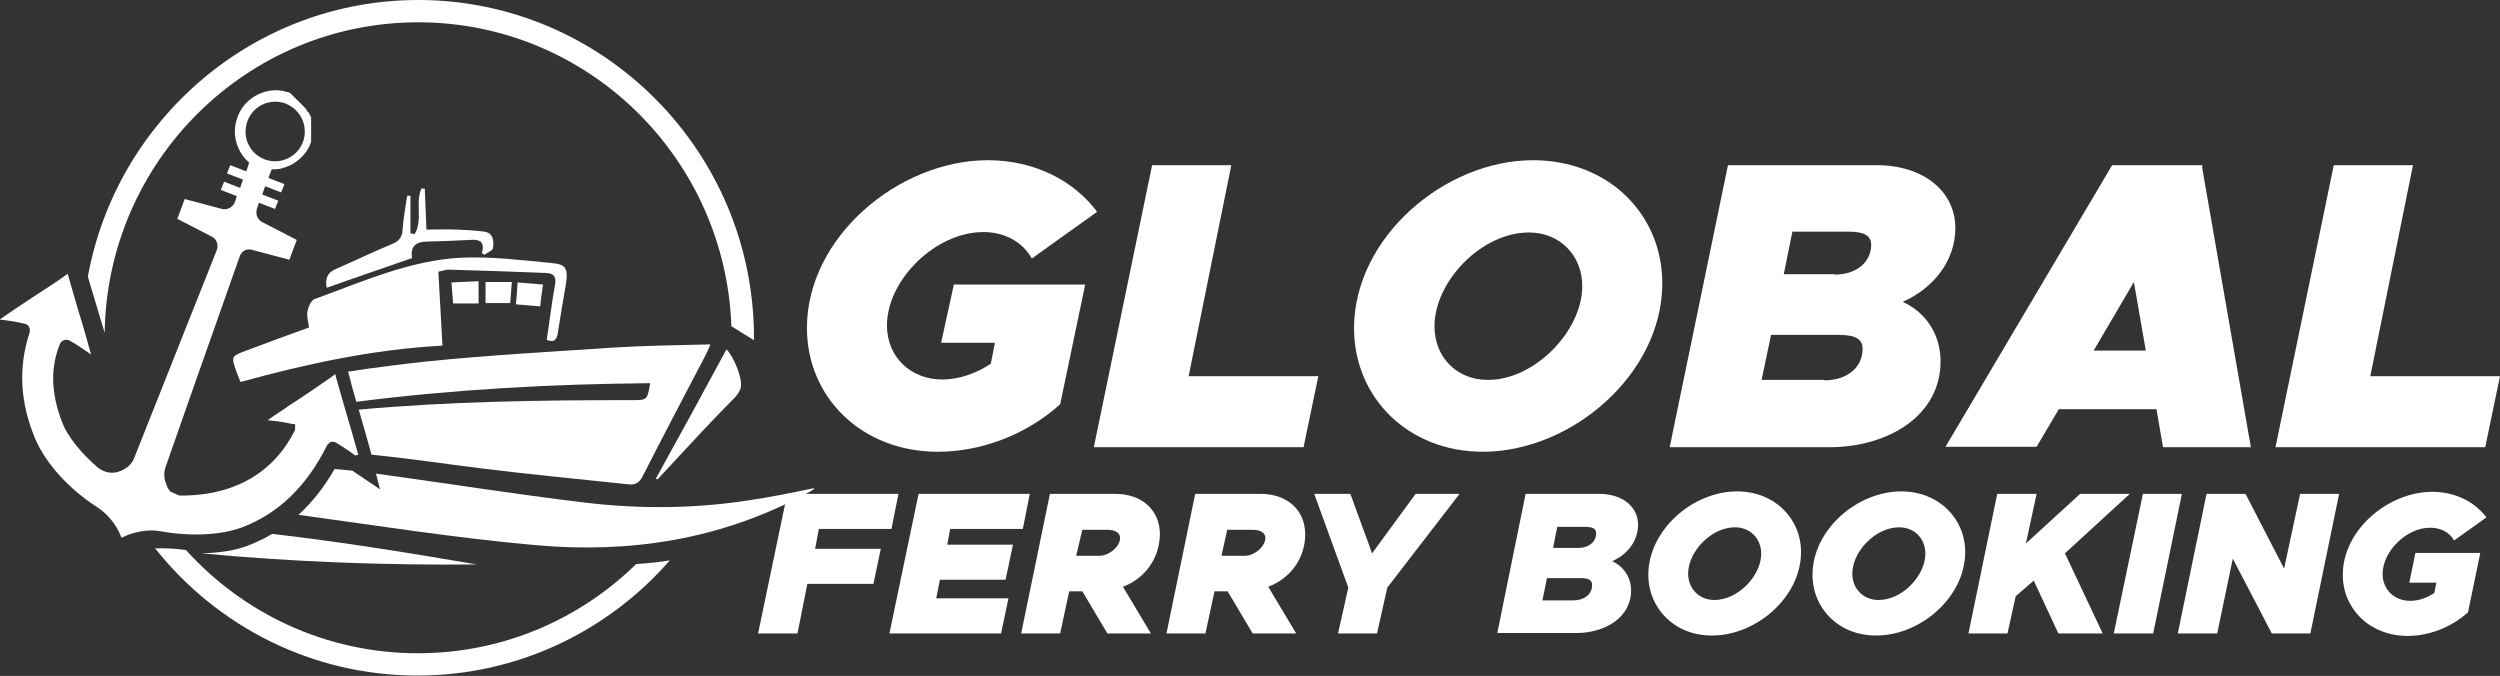 <svg width="233" height="63" viewBox="0 0 233 63" fill="none" xmlns="http://www.w3.org/2000/svg">
<rect x="0" y="0" width="233" height="63" fill="#333333" stroke="none"/>
<g clip-path="url(#clip0_245_3885)">
<path d="M28.805 30.519C26.854 31.211 24.903 31.943 22.952 32.674C21.536 33.213 21.536 33.213 22.034 34.636C22.148 34.944 22.263 35.214 22.416 35.599C28.575 33.905 34.81 32.558 41.237 32.212C41.122 29.864 40.969 27.632 40.854 25.323C41.237 25.246 41.543 25.131 41.811 25.131C44.833 25.208 47.855 25.323 50.877 25.439C51.642 25.477 51.871 25.785 51.718 26.593C51.412 28.287 51.221 29.98 50.953 31.673C51.603 31.943 51.871 31.712 51.986 31.057C52.215 29.518 52.483 27.979 52.751 26.439C52.942 25.054 52.789 24.63 51.412 24.515C48.62 24.246 45.827 23.899 43.035 24.015C38.215 24.246 33.816 26.247 29.34 27.863C28.996 27.979 28.728 28.594 28.651 29.056C28.575 29.48 28.728 29.98 28.805 30.519Z" fill="white"/>
<path d="M38.406 24.053C38.215 22.899 38.827 22.514 39.86 22.514C41.199 22.475 42.499 22.437 43.838 22.36C44.679 22.283 45.215 22.514 44.909 23.591C44.986 23.63 45.062 23.707 45.139 23.745C45.406 23.553 45.904 23.36 45.942 23.13C46.057 22.475 45.98 21.706 45.139 21.59C44.297 21.475 43.455 21.436 42.576 21.398C41.657 21.359 40.739 21.398 39.745 21.398C39.707 20.166 39.63 18.858 39.592 17.588C39.477 17.588 39.401 17.588 39.286 17.549C38.674 18.858 39.439 20.551 38.636 21.821C38.521 21.782 38.406 21.782 38.253 21.744V18.242C38.138 18.242 38.023 18.242 37.947 18.242C37.794 19.281 37.603 20.32 37.526 21.359C37.488 22.09 37.22 22.475 36.532 22.745C34.772 23.476 33.012 24.323 31.253 25.092C30.488 25.439 30.296 25.977 30.449 26.824C33.127 25.862 35.767 24.977 38.406 24.053Z" fill="white"/>
<path d="M67.708 32.558C65.528 36.599 63.347 40.602 61.128 44.604L61.281 44.681C63.041 42.795 64.763 40.91 66.522 39.062C67.172 38.37 67.861 37.715 68.511 37.023C68.741 36.753 69.009 36.407 69.047 36.06C69.2 35.252 68.397 33.251 67.708 32.558Z" fill="white"/>
<path d="M44.603 26.208C43.761 26.247 42.958 26.285 42.078 26.324C42.117 27.016 42.193 27.632 42.231 28.286H44.603V26.208Z" fill="white"/>
<path d="M47.702 26.285H45.253V28.248H47.549C47.587 27.632 47.663 27.017 47.702 26.285Z" fill="white"/>
<path d="M48.084 28.363C48.849 28.44 49.576 28.479 50.341 28.556C50.418 27.863 50.494 27.247 50.609 26.516C49.806 26.439 49.041 26.401 48.237 26.324C48.199 27.017 48.161 27.632 48.084 28.363Z" fill="white"/>
<path d="M69.697 46.644C64.648 47.414 59.56 47.452 54.472 46.836C48.084 46.067 41.734 45.066 35.346 44.181C35.231 44.181 35.155 44.142 35.04 44.142L35.422 45.605L33.013 43.988C32.974 43.95 32.898 43.911 32.859 43.873C32.286 43.796 31.712 43.758 31.176 43.719C30.22 45.412 29.072 46.836 27.81 47.991C27.848 47.991 27.848 47.991 27.887 47.991C35.193 48.991 42.499 50.146 49.844 50.8C58.68 51.608 67.211 50.3 75.168 45.99C75.397 45.874 75.626 45.759 75.818 45.605C75.856 45.566 75.894 45.528 75.894 45.489C73.867 45.913 71.801 46.336 69.697 46.644Z" fill="white"/>
<path d="M56.997 32.404C51.297 32.789 45.598 33.097 39.898 33.674C37.412 33.944 34.887 34.252 32.439 34.637L32.63 35.329C32.668 35.522 32.745 35.714 32.783 35.945C32.898 36.368 33.051 36.907 33.204 37.446C42.27 36.291 51.374 35.791 60.593 35.714C60.325 37.292 60.325 37.292 58.91 37.292C50.418 37.292 41.925 37.407 33.433 38.177C33.51 38.408 33.548 38.6 33.625 38.831V38.87C34.007 40.101 34.351 41.41 34.619 42.372C38.024 42.718 41.39 43.219 44.756 43.642C49.347 44.219 53.975 44.643 58.604 45.143C59.254 45.22 59.599 44.951 59.904 44.373C61.779 40.679 63.73 36.984 65.642 33.328C65.834 32.982 65.987 32.635 66.216 32.097C63.041 32.173 60.019 32.212 56.997 32.404Z" fill="white"/>
<path d="M25.362 49.761C24.673 50.184 23.908 50.531 23.143 50.839C21.957 51.3 20.465 51.531 18.782 51.57C27.313 52.378 35.843 52.686 44.45 52.609C38.138 51.531 31.75 50.492 25.362 49.761Z" fill="white"/>
<path d="M33.395 42.411C33.127 41.448 32.706 39.909 32.247 38.408C31.941 37.331 31.635 36.291 31.406 35.483C31.329 35.252 31.291 35.06 31.253 34.867C30.947 35.098 30.564 35.368 30.105 35.676C29.761 35.907 29.378 36.176 28.996 36.445C28.69 36.638 28.384 36.83 28.078 37.061C27.733 37.292 27.351 37.523 27.007 37.754C26.662 37.985 26.356 38.216 26.05 38.408C25.63 38.678 25.247 38.947 24.941 39.178C24.979 39.178 25.017 39.178 25.094 39.178C25.209 39.178 25.285 39.216 25.4 39.216C25.744 39.255 26.127 39.293 26.509 39.37C26.777 39.409 27.045 39.486 27.313 39.524H27.351H27.389C27.389 39.524 27.389 39.524 27.427 39.524C27.427 39.524 27.427 39.524 27.466 39.524C27.466 39.524 27.466 39.524 27.504 39.524C27.504 39.524 27.504 39.524 27.504 39.563V39.601C27.504 39.601 27.504 39.601 27.504 39.64C27.504 39.64 27.504 39.64 27.504 39.678C27.504 39.678 27.504 39.678 27.504 39.717C27.504 39.717 27.504 39.717 27.504 39.755C27.504 39.755 27.504 39.755 27.504 39.794C27.504 39.794 27.504 39.794 27.504 39.832C27.504 39.832 27.504 39.832 27.504 39.87C27.504 39.87 27.504 39.87 27.504 39.909C27.504 39.909 27.504 39.909 27.504 39.947C27.504 39.947 27.504 39.947 27.504 39.986C27.504 39.986 27.504 39.986 27.504 40.025C27.504 40.025 27.504 40.025 27.504 40.063C25.591 43.95 22.034 46.067 17.329 46.182C17.29 46.182 17.252 46.182 17.252 46.182C17.252 46.182 17.252 46.182 17.214 46.182C17.176 46.182 17.176 46.182 17.137 46.182C17.137 46.182 17.137 46.182 17.099 46.182C17.061 46.182 17.061 46.182 17.023 46.182C16.984 46.182 16.946 46.182 16.946 46.182C16.946 46.182 16.946 46.182 16.908 46.182C16.87 46.182 16.87 46.182 16.831 46.182C16.831 46.182 16.831 46.182 16.793 46.182C16.755 46.182 16.755 46.182 16.717 46.182C16.678 46.182 16.64 46.182 16.64 46.144C16.602 46.144 16.602 46.144 16.564 46.105C16.564 46.105 16.564 46.105 16.525 46.105C16.487 46.105 16.487 46.105 16.449 46.067C16.41 46.067 16.41 46.028 16.372 46.028C16.334 46.028 16.334 45.99 16.296 45.99C16.296 45.99 16.296 45.99 16.258 45.99C16.219 45.99 16.219 45.951 16.181 45.951C16.143 45.951 16.143 45.913 16.105 45.913C16.066 45.913 16.066 45.874 16.028 45.874C16.028 45.874 16.028 45.874 15.99 45.874C15.951 45.874 15.951 45.836 15.913 45.836C15.875 45.797 15.875 45.797 15.837 45.759L15.799 45.72C15.799 45.72 15.76 45.682 15.76 45.643C15.722 45.605 15.722 45.605 15.684 45.566L15.646 45.528C15.646 45.528 15.646 45.528 15.646 45.489C15.646 45.451 15.607 45.451 15.607 45.412C15.607 45.374 15.569 45.374 15.569 45.335C15.569 45.335 15.569 45.335 15.569 45.297C15.569 45.258 15.531 45.258 15.531 45.22C15.531 45.22 15.531 45.22 15.531 45.181C15.531 45.143 15.492 45.143 15.492 45.105C15.263 44.604 15.263 44.065 15.416 43.565L18.17 35.714L22.34 23.899C22.378 23.745 22.493 23.63 22.569 23.514C22.761 23.322 22.99 23.245 23.258 23.245C23.334 23.245 23.411 23.245 23.487 23.284L26.968 24.207L27.657 22.36L24.444 20.705C24.405 20.666 24.367 20.666 24.329 20.628C24.214 20.551 24.099 20.436 24.023 20.282C23.87 20.051 23.87 19.743 23.946 19.435L24.138 18.896L25.63 19.474L25.936 18.704L24.444 18.127L24.712 17.357L26.203 17.934L26.509 17.164L25.017 16.587L25.323 15.779H25.515C25.859 15.779 26.165 15.74 26.471 15.625H26.509C26.548 15.625 26.548 15.625 26.586 15.586C26.93 15.471 27.274 15.317 27.581 15.086C27.963 14.817 28.307 14.47 28.575 14.086C28.728 13.855 28.881 13.585 28.958 13.316V13.277C28.958 13.277 28.958 13.239 28.996 13.239V13.2V13.162V13.123V13.085V13.046V13.008V12.97V12.931V12.893V12.854V12.816V12.777V12.739V12.7V12.662V12.623V12.585V12.546V12.508V12.469V12.431V12.392V12.354V12.315V12.277V12.238V12.2V12.161V12.123V12.084V12.046V12.007V11.969V11.93V11.892V11.853V11.815V11.777V11.738V11.7V11.661V11.623V11.584V11.546V11.507V11.469V11.43V11.392V11.353V11.315V11.276V11.238V11.199V11.161V11.122V11.084V11.045V11.007V10.968V10.93C28.996 10.93 28.996 10.891 28.958 10.891V10.853C28.958 10.853 28.958 10.814 28.919 10.814V10.776C28.919 10.776 28.919 10.737 28.881 10.737V10.699C28.881 10.699 28.881 10.66 28.843 10.66V10.622C28.843 10.622 28.843 10.583 28.805 10.583V10.545C28.805 10.545 28.805 10.507 28.766 10.507C28.766 10.507 28.766 10.468 28.728 10.468C28.728 10.468 28.728 10.43 28.69 10.43C28.69 10.43 28.69 10.391 28.651 10.391L28.613 10.352C28.613 10.352 28.613 10.352 28.613 10.314L28.575 10.276C28.575 10.276 28.575 10.276 28.575 10.237C28.498 10.16 28.46 10.083 28.384 10.006C28.384 10.006 28.384 10.006 28.346 9.968L28.307 9.929C28.307 9.929 28.307 9.929 28.269 9.891L28.231 9.852C28.231 9.852 28.231 9.814 28.192 9.814L28.154 9.775L28.116 9.737L28.078 9.698L28.04 9.66L28.001 9.621L27.963 9.583L27.925 9.544L27.887 9.506L27.848 9.467L27.81 9.429L27.772 9.39L27.733 9.352C27.733 9.352 27.695 9.352 27.695 9.313C27.695 9.313 27.657 9.313 27.657 9.275C27.657 9.275 27.619 9.275 27.619 9.236C27.619 9.236 27.581 9.236 27.581 9.198C27.581 9.198 27.542 9.198 27.542 9.159C27.542 9.159 27.504 9.159 27.504 9.121C27.504 9.121 27.466 9.121 27.466 9.083C27.466 9.083 27.427 9.083 27.427 9.044C27.427 9.044 27.389 9.044 27.389 9.006C27.389 9.006 27.351 9.006 27.351 8.967C27.351 8.967 27.313 8.967 27.313 8.929C27.313 8.929 27.274 8.929 27.274 8.89C27.274 8.89 27.236 8.89 27.236 8.852C27.236 8.852 27.198 8.852 27.198 8.813C27.198 8.813 27.16 8.813 27.16 8.775C27.16 8.775 27.121 8.775 27.121 8.736C27.121 8.736 27.083 8.736 27.083 8.698C27.083 8.698 27.045 8.698 27.045 8.659H27.007C27.007 8.659 26.968 8.659 26.968 8.621H26.93C26.93 8.621 26.892 8.621 26.892 8.582H26.854C26.854 8.582 26.854 8.582 26.815 8.582H26.777H26.739C26.701 8.582 26.701 8.582 26.662 8.544C24.979 8.043 22.914 8.967 22.187 10.776C21.881 11.546 21.804 12.354 21.995 13.162C22.187 13.893 22.569 14.547 23.105 15.048L23.22 15.163L22.952 15.971L21.46 15.394L21.154 16.164L22.646 16.741L22.378 17.511L20.886 16.933L20.58 17.703L22.072 18.28L21.881 18.858C21.689 19.32 21.192 19.589 20.695 19.474L17.214 18.55L16.525 20.397L19.739 22.052C20.198 22.283 20.389 22.822 20.198 23.322L12.509 42.68C12.317 43.18 11.935 43.565 11.438 43.796L11.285 43.873C10.558 44.219 9.716 44.065 9.104 43.565C7.689 42.334 6.312 40.794 5.738 39.216C4.743 36.561 4.705 34.213 5.585 32.058C5.738 31.712 6.159 31.558 6.503 31.75C7 32.02 7.498 32.366 7.957 32.674C8.148 32.789 8.339 32.943 8.492 33.059C8.224 32.097 7.804 30.557 7.345 29.095C6.924 27.671 6.541 26.324 6.312 25.516C5.585 26.054 4.361 26.863 3.098 27.671C1.913 28.441 0.727 29.249 -0.038 29.788H-7.69123e-05C0.727 29.864 1.492 29.98 2.295 30.172C2.678 30.249 2.869 30.634 2.754 31.019C1.683 34.252 1.874 37.561 3.29 40.91C4.284 43.219 6.426 45.566 8.989 47.221C10.06 47.914 10.864 48.914 11.323 50.108C11.361 50.108 11.399 50.069 11.438 50.069C12.126 49.723 12.891 49.53 13.695 49.453C14.154 49.415 14.613 49.453 15.072 49.53C15.913 49.684 16.717 49.761 17.558 49.8C19.471 49.877 21.23 49.646 22.569 49.145C25.936 47.875 28.613 45.297 30.488 41.487L30.526 41.448L30.564 41.41L30.602 41.371L30.641 41.333L30.679 41.294L30.717 41.256C30.717 41.256 30.756 41.256 30.756 41.218C30.756 41.218 30.794 41.218 30.794 41.179H30.832H30.87H30.909H30.947H30.985H31.023H31.061H31.1C31.1 41.179 31.1 41.179 31.138 41.179H31.176C31.674 41.448 32.171 41.795 32.63 42.103C32.63 42.103 32.668 42.103 32.668 42.141C32.821 42.257 32.974 42.334 33.089 42.449C33.357 42.372 33.395 42.411 33.395 42.411ZM23.067 11.276C23.602 9.852 25.132 9.159 26.548 9.621C26.586 9.621 26.586 9.621 26.624 9.66C28.04 10.199 28.766 11.815 28.231 13.239C27.695 14.663 26.089 15.394 24.673 14.855C24.635 14.855 24.635 14.855 24.597 14.817C23.22 14.278 22.531 12.7 23.067 11.276Z" fill="white"/>
<path d="M9.754 31.019C9.984 15.009 22.99 2.078 38.98 2.078C54.74 2.078 67.593 14.663 68.167 30.403L70.271 31.712C70.271 31.635 70.271 31.558 70.271 31.481C70.271 14.124 56.232 0 38.98 0C23.679 0 10.864 11.122 8.186 25.785L9.754 31.019Z" fill="white"/>
<path d="M59.292 52.571C54.014 57.728 46.86 60.883 38.942 60.883C30.411 60.883 22.684 57.189 17.329 51.262C16.525 51.147 15.493 51.07 14.46 51.108C20.198 58.343 29.034 62.962 38.904 62.962C48.276 62.962 56.691 58.805 62.429 52.224C61.549 52.378 60.478 52.494 59.292 52.571Z" fill="white"/>
<path d="M76.315 49.299L75.971 51.147H82.091L81.403 54.418H75.244L74.326 59.036H70.654L73.37 46.028H83.736L83.086 49.299H76.315Z" fill="white"/>
<path d="M88.556 49.299L88.288 50.762H94.409L93.72 54.033H87.6L87.255 55.765H93.988L93.299 59.036H82.894L85.611 46.028H95.977L95.327 49.299H88.556Z" fill="white"/>
<path d="M104.661 54.687L107.262 59.036H103.207L100.874 55.111H99.649L98.808 59.036H95.174L97.852 46.028H103.934C106.459 46.028 108.103 47.568 108.103 49.8C108.065 52.07 106.688 53.917 104.661 54.687ZM100.3 51.801H102.442C103.398 51.801 104.393 50.916 104.393 50.146C104.393 49.684 103.972 49.376 103.207 49.376H100.874L100.3 51.801Z" fill="white"/>
<path d="M118.202 54.687L120.803 59.036H116.748L114.415 55.111H113.191L112.349 59.036H108.715L111.393 46.028H117.475C120 46.028 121.645 47.568 121.645 49.8C121.645 52.07 120.23 53.917 118.202 54.687ZM113.841 51.801H115.983C116.94 51.801 117.934 50.916 117.934 50.146C117.934 49.684 117.514 49.376 116.748 49.376H114.377L113.841 51.801Z" fill="white"/>
<path d="M125.662 54.764L122.487 46.028H125.853L127.88 51.57L131.935 46.028H136.028L129.296 54.764L128.339 59.036H124.705L125.662 54.764Z" fill="white"/>
<path d="M142.187 46.028H149.034C151.215 46.028 152.668 47.221 152.668 48.914C152.668 50.415 151.674 51.685 150.258 52.301C151.329 52.801 152.018 53.802 152.018 55.034C152.018 57.535 149.608 58.998 146.892 58.998H139.547L142.187 46.028ZM146.624 55.957C147.657 55.957 148.384 55.38 148.384 54.533C148.384 54.071 148.078 53.879 147.275 53.879H144.176L143.755 55.957H146.624ZM147.083 51.07C148.078 51.07 148.766 50.492 148.766 49.684C148.728 49.261 148.46 49.107 147.695 49.107H145.132L144.75 51.07H147.083Z" fill="white"/>
<path d="M153.625 53.571C153.625 49.376 157.794 45.797 161.887 45.797C165.368 45.797 167.855 48.299 167.855 51.455C167.855 55.649 163.685 59.228 159.592 59.228C156.111 59.267 153.625 56.727 153.625 53.571ZM164.144 51.608C164.144 50.184 163.111 49.145 161.696 49.145C159.477 49.145 157.335 51.416 157.335 53.456C157.335 54.88 158.368 55.919 159.783 55.919C162.002 55.919 164.144 53.648 164.144 51.608Z" fill="white"/>
<path d="M168.926 53.571C168.926 49.376 173.095 45.797 177.188 45.797C180.67 45.797 183.156 48.299 183.156 51.455C183.156 55.649 178.986 59.228 174.893 59.228C171.412 59.267 168.926 56.727 168.926 53.571ZM179.445 51.608C179.445 50.184 178.413 49.145 176.997 49.145C174.779 49.145 172.636 51.416 172.636 53.456C172.636 54.88 173.669 55.919 175.085 55.919C177.303 55.919 179.445 53.648 179.445 51.608Z" fill="white"/>
<path d="M186.14 46.028H189.812L188.818 50.646L193.867 46.028H198.496L192.452 51.57L195.971 59.036H191.84L189.544 54.11L187.861 55.572L187.096 59.036H183.462L186.14 46.028Z" fill="white"/>
<path d="M199.72 46.028H203.354L200.676 59.036H197.004L199.72 46.028Z" fill="white"/>
<path d="M205.649 46.028H209.283L212.879 52.994L214.371 46.028H218.005L215.327 59.036H211.731L208.097 52.07L206.644 59.036H202.971L205.649 46.028Z" fill="white"/>
<path d="M225.12 51.532H231.164L230.016 57.073C228.371 58.536 226.306 59.267 224.393 59.267C220.874 59.267 218.349 56.765 218.349 53.571C218.349 49.376 222.595 45.836 226.688 45.836C228.868 45.836 230.666 46.798 231.737 48.222L228.715 50.377C228.256 49.53 227.377 49.184 226.497 49.184C224.24 49.184 222.059 51.416 222.059 53.494C222.059 54.918 223.131 55.996 224.622 55.996C225.426 55.996 226.191 55.726 226.879 55.264L227.071 54.302H224.546L225.12 51.532Z" fill="white"/>
<path d="M88.9 26.516H101.141L98.808 37.677C95.518 40.64 91.272 42.103 87.408 42.103C80.293 42.103 75.206 37.023 75.206 30.557C75.206 22.09 83.774 14.932 92.075 14.932C96.436 14.932 100.108 16.857 102.251 19.743L96.168 24.092C95.212 22.398 93.452 21.629 91.654 21.629C87.141 21.629 82.665 26.131 82.665 30.326C82.665 33.213 84.807 35.368 87.829 35.368C89.436 35.368 90.966 34.791 92.343 33.905L92.725 31.943H87.714L88.9 26.516Z" fill="white"/>
<path d="M122.869 35.06L121.492 41.679H101.945L107.377 15.394H114.759L110.781 35.06H122.869Z" fill="white"/>
<path d="M126.197 30.596C126.197 22.129 134.651 14.932 142.875 14.932C149.914 14.932 154.925 19.974 154.925 26.401C154.925 34.867 146.471 42.103 138.209 42.103C131.208 42.103 126.197 37.023 126.197 30.596ZM147.466 26.67C147.466 23.784 145.362 21.667 142.493 21.667C138.056 21.667 133.695 26.247 133.695 30.403C133.695 33.29 135.76 35.406 138.668 35.406C143.105 35.406 147.466 30.788 147.466 26.67Z" fill="white"/>
<path d="M161.046 15.394H174.893C179.292 15.394 182.238 17.857 182.238 21.244C182.238 24.284 180.249 26.824 177.342 28.133C179.522 29.133 180.861 31.211 180.861 33.674C180.861 38.755 175.964 41.679 170.494 41.679H155.614L161.046 15.394ZM170.035 35.445C172.139 35.445 173.593 34.252 173.593 32.52C173.593 31.596 172.942 31.211 171.336 31.211H165.062L164.182 35.406H170.035V35.445ZM170.992 25.593C173.019 25.593 174.396 24.438 174.396 22.783C174.358 21.936 173.746 21.59 172.254 21.59H167.051L166.248 25.554H170.992V25.593Z" fill="white"/>
<path d="M200.982 38.139H191.878L189.812 41.641H181.32L196.851 15.394H205.305L205.228 15.548L209.78 41.679H201.594L200.982 38.139ZM199.987 32.674L198.878 26.285L195.129 32.674H199.987Z" fill="white"/>
<path d="M233 35.06L231.623 41.679H212.075L217.507 15.394H224.89L220.912 35.06H233Z" fill="white"/>
</g>
<defs>
<clipPath id="clip0_245_3885">
<rect width="233" height="63" fill="white"/>
</clipPath>
</defs>
</svg>
